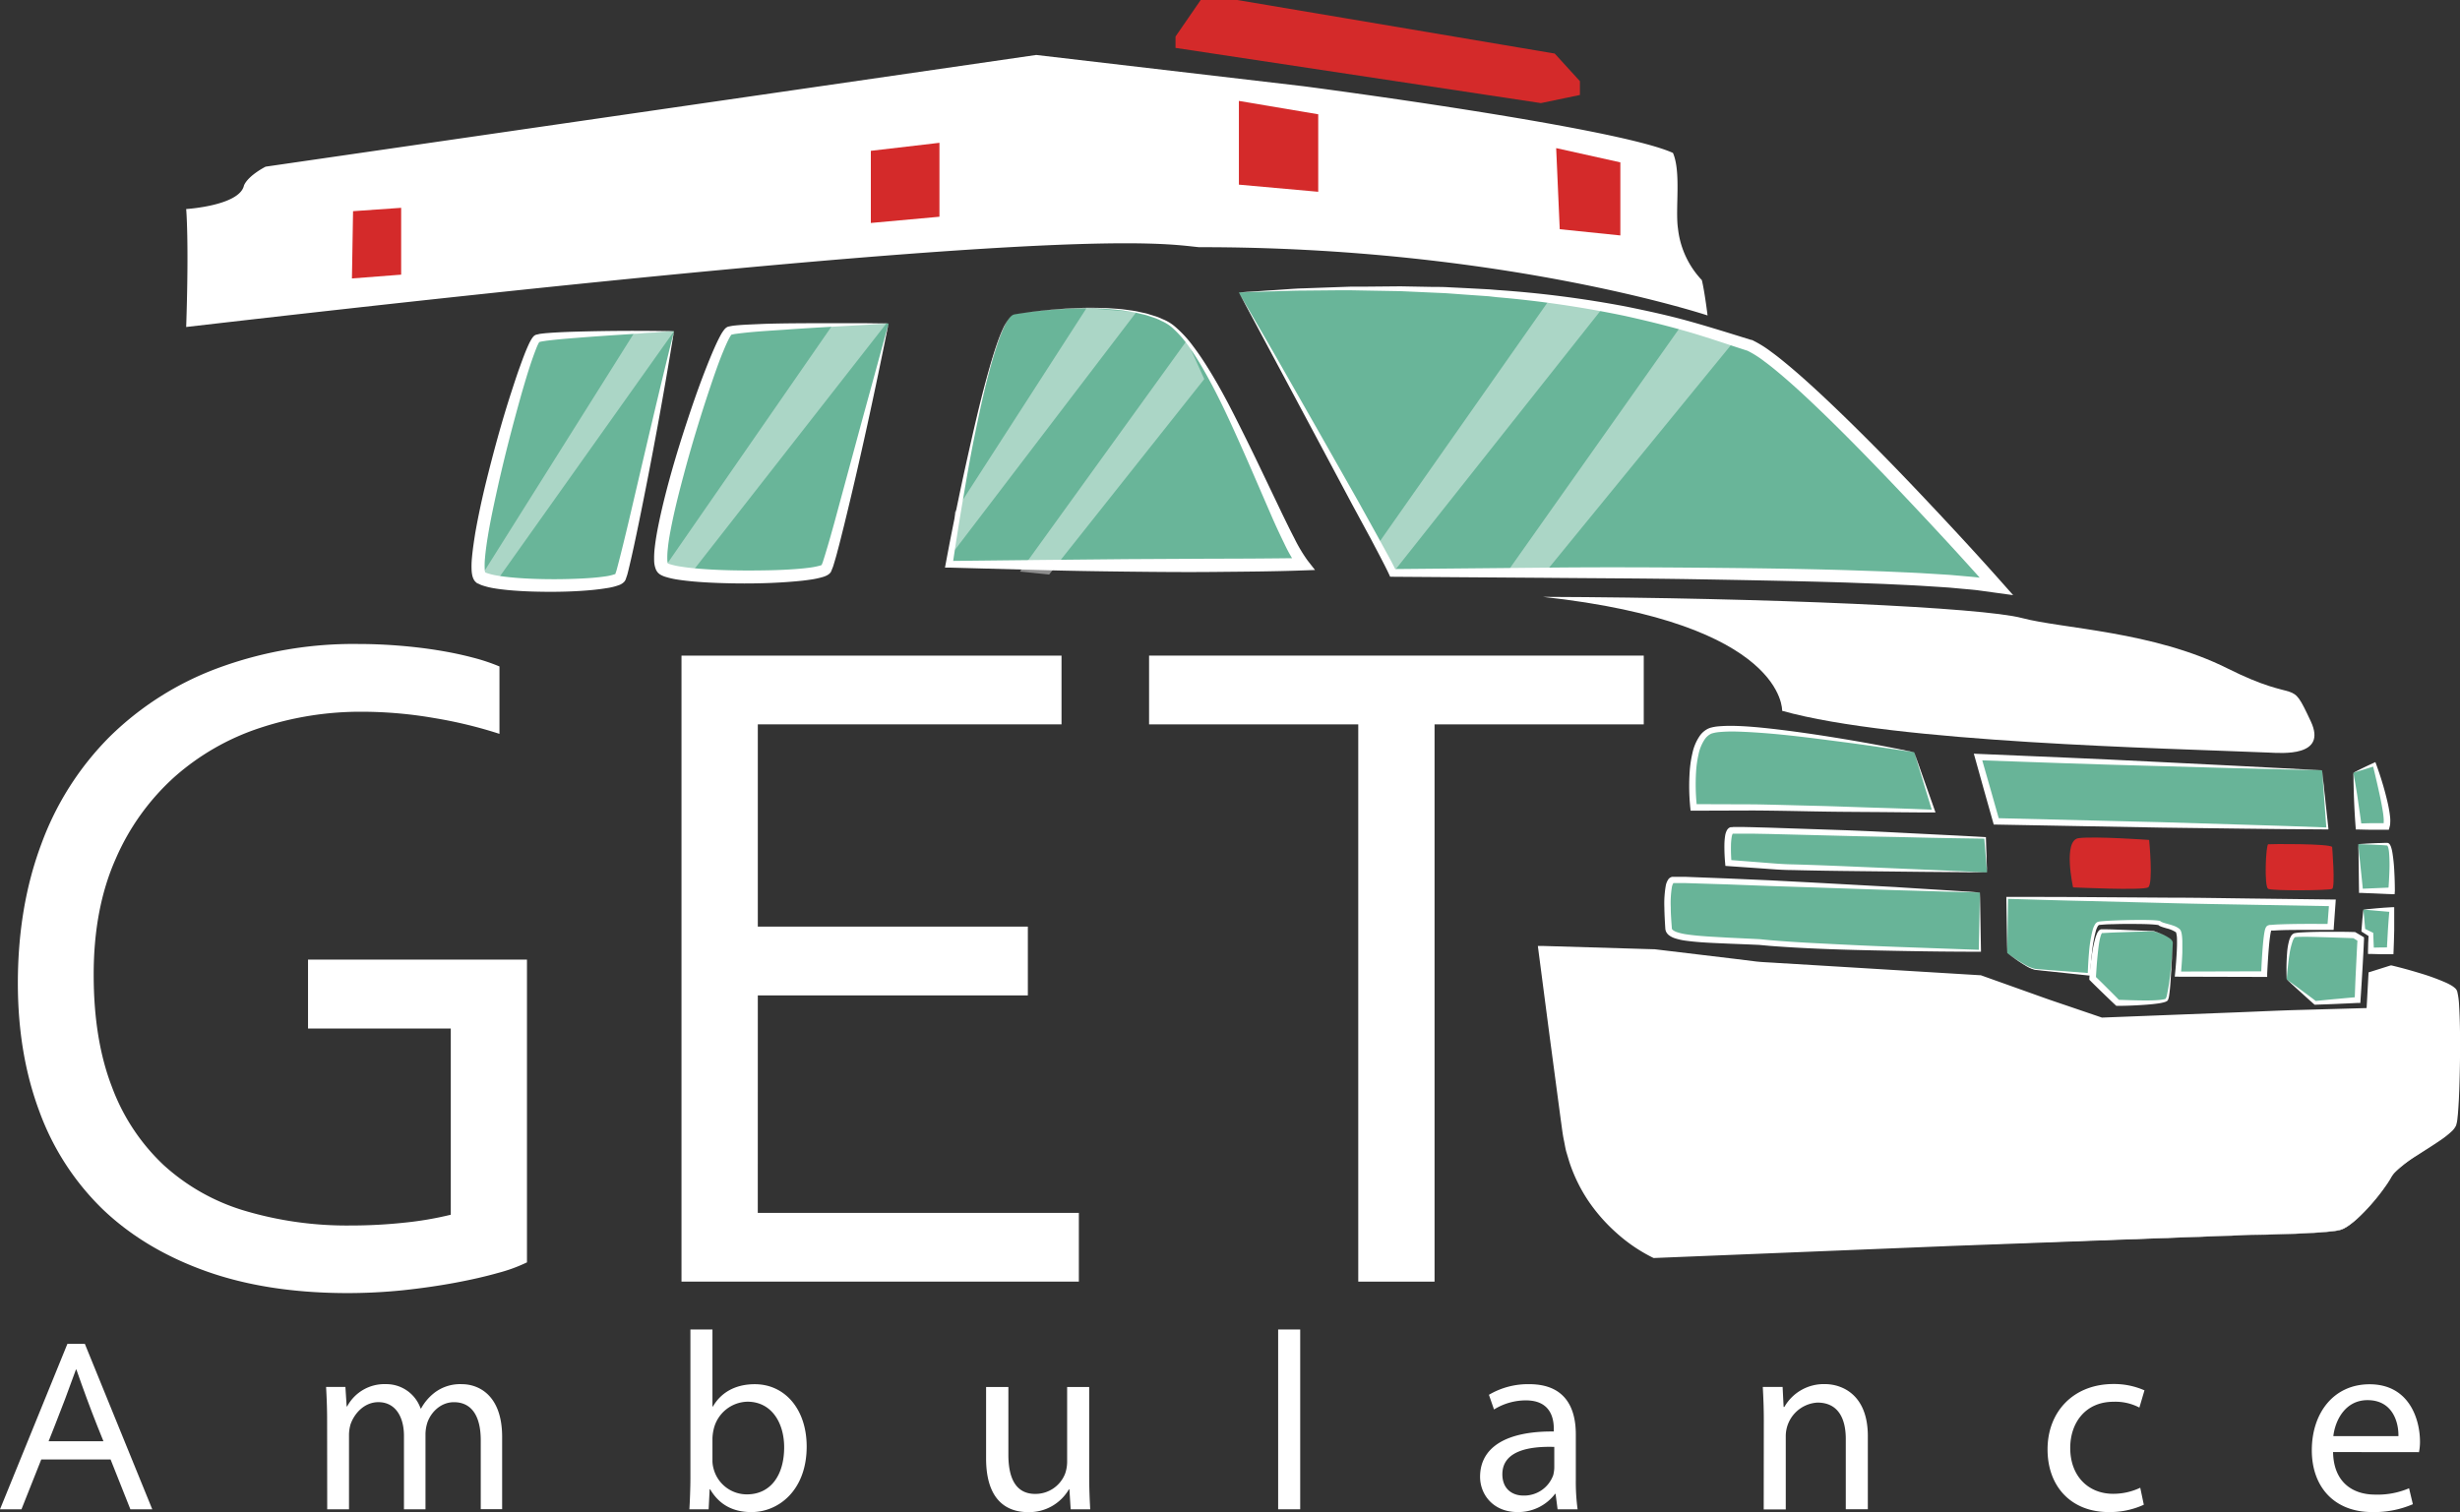 <svg id="Layer_1" data-name="Layer 1" xmlns="http://www.w3.org/2000/svg" viewBox="0 0 745.19 458.17"><rect x="0" y="0" width="745.19" height="458.17" fill="#333333" stroke="none"/><defs><style>.cls-1{fill:#d42a2a;}.cls-2,.cls-5{fill:#fff;}.cls-3{fill:#68b498;}.cls-4{fill:#69b599;}.cls-5{opacity:0.44;}</style></defs><title>LOGO-1.5-BG1</title><polygon class="cls-1" points="478.59 24.6 470.96 16.23 374.79 0 363.72 0 356.09 11.07 356.09 14.51 466.78 31.24 478.59 28.78 478.59 24.6"/><path class="cls-2" d="M157.92,313.87H114.68V293H181v91.73a47.71,47.71,0,0,1-8.72,3.19q-5.74,1.63-13.11,3t-15.81,2.27a165.92,165.92,0,0,1-16.66.85q-24.39,0-43-6.66T52.44,368.6A79,79,0,0,1,33.3,339q-6.52-17.44-6.52-38.85,0-23.25,7.14-42.25a89.5,89.5,0,0,1,20.7-32.47,92.36,92.36,0,0,1,32.77-20.77,118.23,118.23,0,0,1,42.32-7.3q6.24,0,12.48.5t11.91,1.42q5.67.92,10.49,2.2a57.84,57.84,0,0,1,8.08,2.69v20.42a135.1,135.1,0,0,0-19.56-4.75A129.42,129.42,0,0,0,131,217.89a96.87,96.87,0,0,0-30.84,4.89A73.71,73.71,0,0,0,74.27,237.6a71.64,71.64,0,0,0-17.86,24.88q-6.67,15-6.66,35.09,0,19.71,5.53,34a62.05,62.05,0,0,0,15.66,23.68A63.07,63.07,0,0,0,95.5,369.09a108.4,108.4,0,0,0,32.11,4.47,152.42,152.42,0,0,0,16.16-.85,102.7,102.7,0,0,0,14.15-2.41Z" transform="translate(-21.37 -2.23)"/><path class="cls-2" d="M250.92,369.73h97.26v20.84H227.81V200.88H342.93v20.84h-92V283h81.8v20.84h-81.8Z" transform="translate(-21.37 -2.23)"/><path class="cls-2" d="M455.93,390.57H432.82V221.72H369.45V200.88H519.3v20.84H455.93Z" transform="translate(-21.37 -2.23)"/><path class="cls-2" d="M21.37,459.56l20.42-50.14h5.28L67.5,459.56H60.87l-6-15.1h-21l-6,15.1Zm23-42.34q-3.36,9.36-6.41,17l-1.87,4.72H52.71l-1.9-4.72q-3.09-7.79-6.29-17Z" transform="translate(-21.37 -2.23)"/><path class="cls-2" d="M120.46,432.47c0-3.84-.15-7-.31-10H126l.38,5.91h.15a12.79,12.79,0,0,1,11.74-6.75A11,11,0,0,1,148.78,429h.15a15.31,15.31,0,0,1,4.14-4.83,12.79,12.79,0,0,1,8.21-2.53c4.91,0,12.2,3.15,12.2,16v21.87H167V438.61c0-7.21-2.69-11.51-8.13-11.51-3.84,0-6.83,2.84-8,6.06a12,12,0,0,0-.61,3.45v22.94h-6.52V437.3c0-5.91-2.69-10.21-7.75-10.21-4.22,0-7.29,3.38-8.44,6.75a11.82,11.82,0,0,0-.46,3.3v22.41h-6.6Z" transform="translate(-21.37 -2.23)"/><path class="cls-2" d="M230.51,405.07h6.68V428.4h.15c2.38-4.14,6.68-6.75,12.66-6.75,9.21,0,15.73,7.67,15.73,18.88,0,13.28-8.52,19.87-16.73,19.87-5.37,0-9.67-2.07-12.51-6.91h-.15l-.31,6.06H230.2c.15-2.53.31-6.29.31-9.52Zm6.68,39.6a8.61,8.61,0,0,0,.31,2.46,10.4,10.4,0,0,0,10.13,7.9c7.14,0,11.28-5.75,11.28-14.27,0-7.44-3.84-13.81-11.13-13.81a10.75,10.75,0,0,0-10.21,8.29,14,14,0,0,0-.38,2.76Z" transform="translate(-21.37 -2.23)"/><path class="cls-2" d="M345.7,459.56l-.38-6.06h-.15a13.91,13.91,0,0,1-12.35,6.91c-7.21,0-12.74-4.37-12.74-16.27V422.49h6.75V443c0,7.21,2.3,11.89,8.13,11.89a9.64,9.64,0,0,0,9.06-6.14,11,11,0,0,0,.61-3.53V422.49h6.68v26.93c0,3.91.15,7.14.31,10.13Z" transform="translate(-21.37 -2.23)"/><path class="cls-2" d="M408.55,405.07h6.68v54.48h-6.68Z" transform="translate(-21.37 -2.23)"/><path class="cls-2" d="M498.72,450.65a62.3,62.3,0,0,0,.54,8.9H493.2l-.61-4.68h-.15a14,14,0,0,1-11.36,5.52c-7.44,0-11.36-5.37-11.36-10.67,0-9,8-13.89,22.33-13.74v-.84c0-3.07-.92-8.59-8.44-8.59a18.3,18.3,0,0,0-9.67,2.76l-1.54-4.45a23.24,23.24,0,0,1,12.2-3.22c11.36,0,14.12,7.75,14.12,15.19Zm-6.52-10c-7.37-.23-15.73,1.07-15.73,8.29,0,4.45,3,6.45,6.37,6.45a9.34,9.34,0,0,0,9.05-6.22,11.16,11.16,0,0,0,.31-2.15Z" transform="translate(-21.37 -2.23)"/><path class="cls-2" d="M555.67,432.47c0-3.84-.15-7-.31-10h6l.31,6.06h.23a13.75,13.75,0,0,1,12.28-6.91c5.06,0,13,3.07,13,15.73v22.18h-6.68V438.22c0-6.06-2.23-11-8.59-11a10.19,10.19,0,0,0-9.59,10.05v22.33h-6.68Z" transform="translate(-21.37 -2.23)"/><path class="cls-2" d="M670.78,458.17a24.64,24.64,0,0,1-10.67,2.22c-11.2,0-18.49-7.6-18.49-19s7.83-19.8,20-19.8a22.87,22.87,0,0,1,9.36,1.92l-1.54,5.22a15.66,15.66,0,0,0-7.83-1.76c-8.52,0-13.12,6.37-13.12,14,0,8.59,5.53,13.89,13,13.89a19.07,19.07,0,0,0,8.21-1.84Z" transform="translate(-21.37 -2.23)"/><path class="cls-2" d="M728.11,442.21c.15,9.13,5.91,12.89,12.74,12.89a24.16,24.16,0,0,0,10.28-1.92l1.15,4.83a29.52,29.52,0,0,1-12.35,2.38c-11.43,0-18.26-7.6-18.26-18.72,0-11.28,6.6-20,17.5-20,12,0,15.27,10.59,15.27,17.42a14.82,14.82,0,0,1-.31,3.15Zm19.8-4.83c.08-4.22-1.77-10.9-9.36-10.9-6.83,0-9.82,6.22-10.36,10.9Z" transform="translate(-21.37 -2.23)"/><path class="cls-2" d="M538.63,97.81S476,77,384.57,77.13c-12.25-1.2-38.08-6.89-306.8,24.18.88-26.26,0-35.74,0-35.74s16.19-1,17.51-7.15c1.31-3.06,6.56-5.69,6.56-5.69L335.26,18.88l81,9.48s94.61,12.33,111.89,20.21c2.53,5.88.63,17,1.53,23a27,27,0,0,0,7.22,15.54C537.75,90.59,538.63,97.81,538.63,97.81Z" transform="translate(-21.37 -2.23)"/><polygon class="cls-3" points="703.4 233.41 705.02 251.02 604.7 248.87 599.19 229.37 703.4 233.41"/><path class="cls-2" d="M724.78,235.63l1.91,17.59,0,.33h-.34q-12.54-.07-25.09-.23L676.21,253l-50.16-.92h-.73l-.2-.71c-1.86-6.49-3.65-13-5.48-19.51l-.36-1.26,1.31.06,26.2,1.11c8.74.35,17.45.8,26.14,1.22l26,1.29Zm0,0L698.48,235l-26.09-.73c-8.68-.25-17.34-.47-26-.79l-25.91-.91,1-1.21c1.85,6.5,3.74,13,5.55,19.49l-.93-.72,50.16,1.23,25.07.76q12.54.36,25.07.84l-.31.33Z" transform="translate(-21.37 -2.23)"/><path class="cls-3" d="M601.23,230.17,607.09,248,554,246.88H534.4s-2.24-19,4.49-22.94S601.23,230.17,601.23,230.17Z" transform="translate(-21.37 -2.23)"/><path class="cls-2" d="M601.23,230.17l6.26,17.7.19.54h-.6c-6.06,0-12.12-.09-18.18-.13s-12.12-.07-18.17-.19-12.11-.24-18.17-.28l-18.17.06h-.9l-.09-.88a65,65,0,0,1-.18-11.08,34.67,34.67,0,0,1,.84-5.54,14.58,14.58,0,0,1,2.3-5.31,6.75,6.75,0,0,1,2.35-2,7.19,7.19,0,0,1,.77-.31l.73-.18a14.15,14.15,0,0,1,1.43-.23,45,45,0,0,1,5.57-.15c3.67.1,7.31.46,10.93.86,7.25.83,14.45,1.9,21.63,3.09S594.12,228.66,601.23,230.17Zm0,0c-7.19-1.08-14.38-2.17-21.59-3.1s-14.41-1.9-21.63-2.53c-3.61-.31-7.23-.55-10.82-.65a43.42,43.42,0,0,0-5.32.19,12.49,12.49,0,0,0-1.25.21l-.59.15c-.19.05-.32.14-.49.2a5,5,0,0,0-1.71,1.52,12.85,12.85,0,0,0-1.94,4.66,32.84,32.84,0,0,0-.74,5.24,63.16,63.16,0,0,0,.26,10.71l-1-.88,18.19.06c6.06.09,12.12.29,18.18.43s12.11.39,18.17.57,12.11.37,18.17.64l-.4.55Z" transform="translate(-21.37 -2.23)"/><path class="cls-3" d="M623.29,266.56l-62.38-1.68-16-1.18s-.89-9.48,1-9.87,76.79,2.27,76.79,2.27Z" transform="translate(-21.37 -2.23)"/><path class="cls-2" d="M623.29,266.56l-19.38-.15-19.65-.22c-6.57-.07-13.18-.16-19.79-.33-3.32,0-6.57-.29-9.84-.52l-9.79-.68-.81-.06-.07-.81a52.69,52.69,0,0,1-.23-5.55,18.59,18.59,0,0,1,.24-2.87,4.89,4.89,0,0,1,.55-1.62,2.37,2.37,0,0,1,.38-.48,1.76,1.76,0,0,1,.73-.4c.34,0,.55,0,.83-.06.56,0,1,0,1.46,0l1.37,0,2.73.06,5.44.15,21.76.73c7.25.25,14.5.63,21.75,1s14.49.7,21.74,1.12h.24v.23Zm0,0-.85-10.45.24.24c-7.26-.1-14.51-.21-21.76-.39s-14.51-.27-21.76-.48l-21.75-.55-5.43-.1-2.71,0h-1.35c-.45,0-.92,0-1.26,0h-.52c.18-.06.16-.11.11,0a3.16,3.16,0,0,0-.3.95,16.79,16.79,0,0,0-.23,2.55,50.88,50.88,0,0,0,.17,5.32l-.88-.87,9.76.76c3.25.25,6.52.56,9.74.6,6.46.18,12.92.44,19.42.72l19.56.83Z" transform="translate(-21.37 -2.23)"/><path class="cls-1" d="M672.39,256.73s1.31,13.38-.31,14.38-22.73,0-22.73,0-3.17-14.3,1.7-14.92S672.39,256.73,672.39,256.73Z" transform="translate(-21.37 -2.23)"/><path class="cls-1" d="M727.83,258.86s1,12.18,0,12.7-18.09.64-19.37,0-.7-13.4,0-13.51S726.9,257.81,727.83,258.86Z" transform="translate(-21.37 -2.23)"/><path class="cls-3" d="M734.27,236.37l6.37-2.53s4.87,15.76,3.65,18.79h-8.43Z" transform="translate(-21.37 -2.23)"/><path class="cls-2" d="M734.27,236.37c1.92-1,4-2,6.18-3l.48-.22.2.55c1.1,3,2.09,6.11,2.9,9.24.4,1.57.8,3.14,1.06,4.77a24.88,24.88,0,0,1,.33,2.48,9,9,0,0,1,0,1.32,4,4,0,0,1-.05.71c-.06.27-.12.54-.2.8l-.17.63h-.75l-4.21,0c-1.4,0-2.81-.05-4.21-.08H735l-.06-.79c-.22-2.8-.37-5.61-.48-8.35S734.3,238.94,734.27,236.37Zm0,0c.5,2.85,1,5.58,1.37,8.26s.79,5.3,1.11,7.91l-.88-.8c1.4,0,2.81-.08,4.21-.08l4.21,0-.92.62a2.83,2.83,0,0,1,.07-.37,2.57,2.57,0,0,0,0-.49,7.21,7.21,0,0,0,0-1.09,23,23,0,0,0-.27-2.3c-.25-1.55-.54-3.11-.88-4.67-.67-3.11-1.4-6.24-2.16-9.35l.68.33C738.75,235,736.6,235.65,734.27,236.37Z" transform="translate(-21.37 -2.23)"/><path class="cls-3" d="M621.13,272.66v17.63s-50.22-.81-66.92-2.67c-16.93-.81-27.14-.7-27.37-4.06s-1-14.38,1.28-14.73S621.13,272.66,621.13,272.66Z" transform="translate(-21.37 -2.23)"/><path class="cls-2" d="M621.13,272.66l.32,17.63v.32h-.34c-8.49,0-17-.1-25.48-.27s-17-.33-25.48-.74c-4.25-.19-8.49-.44-12.74-.77l-3.17-.29-3.15-.14-6.36-.25c-4.25-.2-8.49-.3-12.81-.9a18.28,18.28,0,0,1-3.28-.75,5.89,5.89,0,0,1-1.69-.88,3,3,0,0,1-.77-.87,2.66,2.66,0,0,1-.35-1.19c-.14-2.12-.26-4.26-.29-6.41a31.81,31.81,0,0,1,.43-6.56,5.2,5.2,0,0,1,.71-1.82,1.92,1.92,0,0,1,1.21-.85c.37,0,.61,0,.92,0,.61,0,1.14,0,1.67,0l1.6,0,12.74.49,12.73.56,12.72.66,25.44,1.39C604.18,271.58,612.65,272.06,621.13,272.66Zm0,0c-8.49-.18-17-.47-25.47-.7l-25.46-.85-12.73-.42-12.73-.48L532,269.81l-1.58,0c-.53,0-1.06,0-1.52,0h-.67c.09,0,.06,0,0,.08a3.56,3.56,0,0,0-.41,1.15,30.37,30.37,0,0,0-.34,6.12c0,2.1.18,4.19.33,6.31a.61.61,0,0,0,.09.32,1,1,0,0,0,.29.3,4.3,4.3,0,0,0,1.13.57,16.46,16.46,0,0,0,2.91.68c4.1.6,8.36.74,12.59,1l6.36.3,3.21.16,3.17.31c4.22.35,8.44.63,12.68.85,8.47.44,16.95.86,25.43,1.17l25.45.91-.33.32Z" transform="translate(-21.37 -2.23)"/><path class="cls-3" d="M629.41,291s6.09,4.74,8.52,5,16.24,1.49,16.24,1.49.54-15,3-15.42,17.86-.68,18.4,0,4.33,1.08,5.55,2.3,0,13.12,0,13.12H707.2s.54-13.39,1.49-13.94,18.67-.41,18.67-.41l.54-7.31-98.5-1.49Z" transform="translate(-21.37 -2.23)"/><path class="cls-2" d="M629.41,291a53.67,53.67,0,0,0,5.48,3.59,10.41,10.41,0,0,0,3,1.22c1.08.11,2.18.18,3.26.27l13.08,1-.43.38c.06-2.25.19-4.49.39-6.74a39,39,0,0,1,1.1-6.73,6.81,6.81,0,0,1,.72-1.69,1.71,1.71,0,0,1,.93-.77,5.87,5.87,0,0,1,.93-.14c1.14-.11,2.26-.17,3.39-.22q3.37-.15,6.74-.19c2.26,0,4.48-.05,6.8.15l.47.07a2.56,2.56,0,0,1,.27.06,1.13,1.13,0,0,1,.47.23l.13.12h0l.09,0,.3.13c.47.17,1,.31,1.55.46s1.1.31,1.66.51a5.92,5.92,0,0,1,1.71.89l.21.18a2.05,2.05,0,0,1,.26.35,2.78,2.78,0,0,1,.22.56,6.63,6.63,0,0,1,.18.94c.08.6.11,1.18.13,1.75,0,1.15,0,2.28,0,3.42-.08,2.26-.25,4.5-.46,6.76l-.85-.95,26.11-.07-.93.89c.11-2.75.26-5.48.48-8.22.12-1.37.24-2.74.46-4.15.06-.35.12-.71.22-1.09a3.6,3.6,0,0,1,.24-.67l.13-.23a1.59,1.59,0,0,1,.41-.38,4.19,4.19,0,0,1,.47-.16l.23-.05.14,0,.28,0,.55-.05,1-.07c5.52-.24,11-.2,16.44-.16l-1,.91.56-7.3.94,1-24.62-.44c-8.21-.15-16.42-.27-24.62-.49L654,275.25c-8.21-.17-16.41-.44-24.62-.67l.27-.27Zm0,0-.27-16.64V274h.28c8.21,0,16.42,0,24.63.07l24.63.16c8.21,0,16.42.16,24.63.26l24.62.3h1l-.07,1-.52,7.31-.06.9h-.92l-8.18,0c-2.72,0-5.46,0-8.15.14l-1,.06-.47,0-.23,0h-.13l0,0a.51.51,0,0,0,.23-.2h0a2.13,2.13,0,0,0-.1.3c-.07.28-.14.59-.19.91-.21,1.29-.35,2.64-.47,4-.23,2.7-.39,5.42-.52,8.13l0,.9h-.89l-26.11-.07h-1l.1-.94c.22-2.21.39-4.44.51-6.65.05-1.11.09-2.21.07-3.31,0-.54,0-1.09-.09-1.6s-.17-1-.29-1a9.09,9.09,0,0,0-2.8-1.16c-.54-.16-1.08-.31-1.66-.53a4.27,4.27,0,0,1-.47-.21,3,3,0,0,1-.27-.17l-.17-.15-.08-.08s0,0,0,.06c.2.13.09.06.08.07l-.14,0-.36-.06c-2.14-.22-4.41-.23-6.63-.25s-4.47,0-6.7.08c-1.11,0-2.23.07-3.33.16a5.59,5.59,0,0,0-.73.09s-.19.12-.31.3a5.84,5.84,0,0,0-.6,1.39,39.24,39.24,0,0,0-1.18,6.51c-.26,2.21-.45,4.44-.57,6.67l0,.43-.41,0-13.06-1.38c-1.09-.12-2.17-.22-3.27-.36a10.15,10.15,0,0,1-3-1.36A53.76,53.76,0,0,1,629.41,291Z" transform="translate(-21.37 -2.23)"/><polygon class="cls-3" points="715.92 275.6 724.55 275.6 724.06 288.06 718.22 288.06 718.22 283.13 715.92 281.83 715.92 275.6"/><path class="cls-2" d="M737.29,277.83c2.62-.26,5.59-.56,8.64-.71l.7,0v.77c0,2.08,0,4.16,0,6.24,0,1-.05,2.08-.08,3.12s-.05,2.08-.11,3.12l-.05,1h-.94c-1.95,0-3.89,0-5.84-.09l-.92,0,0-.87c0-1.64.1-3.29.19-4.93l.37.63c-.75-.46-1.48-1-2.23-1.43l-.31-.2,0-.3C736.85,281.84,737.1,279.71,737.29,277.83Zm0,0c.19,2.27.44,4.29.57,6.23l-.29-.49c.79.39,1.59.76,2.38,1.16l.34.18,0,.45c.08,1.65.15,3.29.19,4.93l-.91-.91c1.95-.07,3.89-.06,5.84-.09l-1,1c0-1,.09-2.08.14-3.11s.09-2.08.17-3.11q.19-3.11.47-6.22l.71.73C743.22,278.38,740.43,278.08,737.29,277.83Z" transform="translate(-21.37 -2.23)"/><path class="cls-3" d="M735.75,258l.82,14.14h9.27s.58-14-1.32-14.14S735.75,258,735.75,258Z" transform="translate(-21.37 -2.23)"/><path class="cls-2" d="M735.75,258c.42,4.86,1,9.56,1.42,14.11l-.6-.57,9.27-.4-1,1h0c.15-1.91.26-3.84.33-5.76a48.22,48.22,0,0,0-.09-5.74,10,10,0,0,0-.21-1.37c-.08-.43-.31-.89-.41-.85-.94-.09-1.92-.14-2.88-.18C739.63,258.14,737.69,258.08,735.75,258Zm0,0c1.94-.12,3.87-.23,5.82-.31,1,0,1.94-.08,2.93-.07a1,1,0,0,1,.3.06.76.76,0,0,1,.26.16,1.51,1.51,0,0,1,.31.38,3.9,3.9,0,0,1,.33.75,10.86,10.86,0,0,1,.36,1.48,49.3,49.3,0,0,1,.6,5.86c.11,2,.16,3.9.17,5.87h0l-.08,1-.92,0-9.27-.4-.59,0v-.54C735.89,267.33,735.88,262.6,735.75,258Z" transform="translate(-21.37 -2.23)"/><path class="cls-3" d="M679.56,287.88s-.85,16-1.85,17.23-14.91,1-14.91,1l-7.52-7.38s.84-14.17,2.74-14.33,15.77,0,15.77,0S679.5,286.06,679.56,287.88Z" transform="translate(-21.37 -2.23)"/><path class="cls-2" d="M679.56,287.88l-.45,8.09c-.2,2.7-.27,5.39-.69,8.11a4.44,4.44,0,0,1-.31,1.09c0,.2-.35.43-.51.5a3.4,3.4,0,0,1-.54.21,14,14,0,0,1-2.06.42c-1.36.19-2.72.31-4.07.4-2.71.19-5.42.31-8.14.31h-.34l-.28-.26c-1.29-1.2-2.55-2.42-3.81-3.64s-2.52-2.44-3.76-3.69l-.32-.32,0-.43c.17-2.58.46-5.12.85-7.67.2-1.28.45-2.54.78-3.82a14.42,14.42,0,0,1,.62-1.92,3.63,3.63,0,0,1,.59-1,1.27,1.27,0,0,1,.78-.45c.21,0,.35,0,.53,0,2.59,0,5.12.14,7.68.24s5.1.22,7.65.29h0a27.63,27.63,0,0,1,3.25,1.29,9.7,9.7,0,0,1,1.51.89A2.17,2.17,0,0,1,679.56,287.88Zm0,0a2.16,2.16,0,0,0-1-1.35,9.66,9.66,0,0,0-1.51-.86,20.76,20.76,0,0,0-3.27-1.2h0q-3.83,0-7.65.16c-2.55.09-5.11.16-7.63.32l-.43,0c.09,0,.06,0,0,.06a2.63,2.63,0,0,0-.31.68,13.22,13.22,0,0,0-.43,1.76c-.22,1.22-.36,2.47-.49,3.73-.27,2.51-.43,5-.59,7.56L656,298q1.9,1.82,3.76,3.69c1.25,1.24,2.49,2.48,3.71,3.74l-.62-.26c2.68.08,5.38.19,8.06.2,1.34,0,2.68,0,4-.1a13.29,13.29,0,0,0,1.94-.24,2.68,2.68,0,0,0,.41-.12c.13-.08.14,0,.2-.17a4.38,4.38,0,0,0,.29-.83,68.3,68.3,0,0,0,1.19-8C679.21,293.27,679.38,290.58,679.56,287.88Z" transform="translate(-21.37 -2.23)"/><path class="cls-3" d="M714.07,299s.12-13,2.5-13.46,18,0,18,0l1.95,1.19-1,18.49-12.84.86Z" transform="translate(-21.37 -2.23)"/><path class="cls-2" d="M714.07,299a63.09,63.09,0,0,1,.11-8,18.75,18.75,0,0,1,.69-4,5.35,5.35,0,0,1,.44-1,1.86,1.86,0,0,1,1.1-1,14.5,14.5,0,0,1,2.11-.24c2.7-.15,5.37-.2,8-.2s5.34,0,8,.08h.25l.22.13,2,1.18.49.3,0,.59c-.13,3.08-.3,6.17-.48,9.25s-.37,6.16-.58,9.24l-.05.79-.76,0c-2.14.12-4.29.2-6.43.3s-4.29.16-6.43.24h-.23l-.15-.13c-1.44-1.25-2.82-2.54-4.2-3.78S715.39,300.23,714.07,299Zm0,0c1.55,1.13,3.06,2.25,4.55,3.36s3,2.19,4.42,3.31l-.38-.12c2.14-.22,4.27-.44,6.41-.63s4.27-.4,6.41-.57l-.82.83c.11-3.08.22-6.17.38-9.25s.29-6.17.48-9.25l.47.89-1.94-1.2.47.14-8-.27c-2.66-.06-5.33-.19-8-.15a18.2,18.2,0,0,0-1.87.09.69.69,0,0,0-.36.34,4.2,4.2,0,0,0-.39.78,22.21,22.21,0,0,0-.95,3.77C714.54,293.67,714.3,296.33,714.07,299Z" transform="translate(-21.37 -2.23)"/><path class="cls-2" d="M703.4,376.42s22.58-.31,26.91-1.55,12.68-11.13,15.4-16.08S764,347,765.26,343s1.55-37.42,0-40.52-19.55-7.27-19.55-7.27l-6.33,2-.53,11-24.32.84-56.6,2.67-16.7-5.57-20.1-7.11L554,295.23l-31.57-3.86-33.69-1.08s3.4,28.92,7.11,55.52,26.58,36.81,26.58,36.81Z" transform="translate(-21.37 -2.23)"/><path class="cls-2" d="M703.4,376.42c5.69-.11,11.38-.28,17.07-.59,2.84-.17,5.69-.34,8.5-.75a8,8,0,0,0,2-.55,11.53,11.53,0,0,0,1.82-1.08,29.3,29.3,0,0,0,3.25-2.75,63.62,63.62,0,0,0,5.68-6.35c.87-1.12,1.72-2.26,2.51-3.44.39-.59.78-1.19,1.12-1.81a8.45,8.45,0,0,1,1.24-1.76,38.92,38.92,0,0,1,6.75-5.25c2.38-1.57,4.8-3.07,7.13-4.69a26.36,26.36,0,0,0,3.3-2.65,5.28,5.28,0,0,0,1.21-1.64,10.08,10.08,0,0,0,.38-2c.3-2.82.4-5.67.5-8.51q.27-8.53.07-17.06c-.07-2.84-.17-5.68-.38-8.51a22.65,22.65,0,0,0-.59-4.12c-.16-.53-.74-.93-1.31-1.29a15.86,15.86,0,0,0-1.85-1,66.07,66.07,0,0,0-8-2.77c-2.72-.78-5.48-1.5-8.24-2.13h.27l-6.31,2.06.39-.5-.46,11,0,.57-.58,0-20.23.83c-6.74.26-13.48.7-20.22,1L658,312.93h-.21l-.21-.07-9.26-3c-3.08-1-6.19-2-9.25-3.06l-18.38-6.45.36.07-49.47-2.73L559.21,297c-2.06-.14-4.13-.17-6.18-.4l-6.15-.75-24.6-3.07h.13l-33.69-1.17,1.38-1.5,3.21,25.58,3.14,25.59c.28,2.12.46,4.3.89,6.34.21,1,.34,2.08.6,3.09l.87,3a46.27,46.27,0,0,0,5.39,11.36,50.57,50.57,0,0,0,8.24,9.56,47,47,0,0,0,10.34,7.2l-.36-.07,90.5-2.52Zm0,0-90.47,3.32-90.46,3.67h-.2l-.16-.08A48.48,48.48,0,0,1,511.25,376a52.43,52.43,0,0,1-8.68-9.81,48.31,48.31,0,0,1-5.78-11.79l-.95-3.16c-.29-1.06-.45-2.15-.67-3.22-.48-2.17-.68-4.28-1-6.42L490.76,316l-3.34-25.59-.2-1.55,1.58,0,33.7,1h.13l24.54,2.94,6.13.76c2,.23,4.11.28,6.17.43l12.35.74,49.39,3h.19l.17.06,18.32,6.54c3.05,1.1,6.13,2.11,9.2,3.16l9.21,3.14-.42-.06L698.35,309c6.75-.25,13.49-.6,20.24-.77l20.25-.57-.6.6.6-11,0-.39.37-.11,6.34-2,.14,0,.13,0q4.17,1,8.27,2.25a66.82,66.82,0,0,1,8.08,2.91,16.59,16.59,0,0,1,1.93,1,7.24,7.24,0,0,1,.91.68,2.33,2.33,0,0,1,.7,1,22.57,22.57,0,0,1,.58,4.32c.18,2.85.24,5.7.28,8.55q.07,8.55-.23,17.09c-.12,2.85-.24,5.69-.55,8.54a10.28,10.28,0,0,1-.42,2.14,5.61,5.61,0,0,1-1.31,1.77,26.68,26.68,0,0,1-3.36,2.67c-2.35,1.62-4.78,3.11-7.16,4.66a38.72,38.72,0,0,0-6.73,5.17,8.16,8.16,0,0,0-1.22,1.71c-.35.62-.75,1.22-1.14,1.81-.8,1.18-1.66,2.32-2.53,3.45a63.82,63.82,0,0,1-5.73,6.34,29.46,29.46,0,0,1-3.28,2.75,11.66,11.66,0,0,1-1.85,1.08,8.17,8.17,0,0,1-2.07.54c-2.82.41-5.67.56-8.51.71C714.78,376.2,709.09,376.34,703.4,376.42Z" transform="translate(-21.37 -2.23)"/><path class="cls-4" d="M396.66,90.84s44.44,79.91,46.58,85H473.8S599,175,626.15,179.94c-10.68-12.18-60.68-66.88-74.78-73.08C535.12,102,494.1,84.86,396.66,90.84Z" transform="translate(-21.37 -2.23)"/><path class="cls-2" d="M396.66,90.84c4,7,8.12,14,12.11,21l12,21.06L432.73,154l5.88,10.61,2.91,5.32c1,1.8,1.92,3.53,2.85,5.48l-1.13-.75,45.76-.42c15.26-.17,30.52-.12,45.78,0s30.52.29,45.79.74l11.45.39c3.82.18,7.64.32,11.46.53l5.73.35,2.87.18,2.87.25c1.92.18,3.83.31,5.75.54l5.79.81-1.85,3.27c-5.74-6.53-11.65-13-17.57-19.36s-11.93-12.73-18-19-12.2-12.45-18.51-18.43c-3.16-3-6.36-5.93-9.65-8.72-1.65-1.39-3.31-2.77-5-4a31.21,31.21,0,0,0-5.21-3.3l.19.07c-6.28-2-12.37-4.14-18.62-5.93s-12.54-3.32-18.88-4.72a326,326,0,0,0-38.57-5.63L472.37,92l-2.43-.17-4.87-.34-4.87-.36c-1.62-.11-3.25-.16-4.88-.24l-9.76-.44-9.77-.17-4.89-.09-4.89,0-9.78.09c-3.27,0-6.44.17-9.71.24Zm0,0,9.69-.63,4.92-.34c1.65-.12,3.31-.23,4.93-.27l9.79-.35,4.9-.17,4.9,0,9.8-.09,9.8.18c1.63,0,3.27,0,4.9.11l4.9.24,4.9.26,2.45.13,2.44.2a328.47,328.47,0,0,1,38.94,5c6.42,1.31,12.84,2.69,19.17,4.46s12.61,3.75,18.77,5.66l.11,0,.08,0a34,34,0,0,1,5.89,3.63c1.82,1.31,3.53,2.72,5.23,4.13,3.39,2.83,6.65,5.78,9.86,8.77,6.42,6,12.64,12.15,18.78,18.4s12.15,12.6,18.13,19,11.89,12.83,17.71,19.4l3.55,4-5.4-.74-5.54-.76c-1.86-.21-3.76-.35-5.64-.53l-2.82-.26-2.84-.19-5.68-.36c-3.79-.22-7.6-.37-11.4-.56l-11.41-.42c-15.23-.47-30.47-.74-45.71-1s-30.49-.29-45.74-.43l-45.76-.32h-.78l-.34-.75c-.79-1.71-1.75-3.53-2.67-5.32l-2.82-5.36L430.93,155l-11.41-21.39Z" transform="translate(-21.37 -2.23)"/><polygon class="cls-1" points="490.84 49.2 490.84 71.34 472.48 69.45 471.4 44.88 490.84 49.2"/><polygon class="cls-2" points="450.34 40.57 450.34 62.97 429.83 61.35 427.67 37.06 450.34 40.57"/><polygon class="cls-1" points="399.32 34.63 399.32 58.11 375.29 55.95 375.29 30.58 399.32 34.63"/><polygon class="cls-1" points="284.58 43.27 284.58 65.67 263.8 67.56 263.8 45.7 284.58 43.27"/><polygon class="cls-2" points="262.54 45.42 261.37 67.56 242.47 69.45 242.47 46.77 262.54 45.42"/><polygon class="cls-1" points="121.52 62.97 121.52 83.22 106.61 84.37 106.95 63.99 121.52 62.97"/><polygon class="cls-2" points="106.07 65.47 106.07 85.04 91.02 85.78 91.02 66.01 106.07 65.47"/><path class="cls-4" d="M328.69,97.49s31.74-5.6,46.14,2.4,33.6,63.74,41.34,73.34c-31.2.8-107.21,0-107.21,0S321.19,98.52,328.69,97.49Z" transform="translate(-21.37 -2.23)"/><path class="cls-2" d="M328.69,97.49A149.85,149.85,0,0,1,345,95.7a107.11,107.11,0,0,1,16.46.24c1.36.2,2.73.36,4.09.59l2,.44a14.79,14.79,0,0,1,2,.52l2,.62a16.69,16.69,0,0,1,1.93.79,13.24,13.24,0,0,1,3.62,2.12,34.94,34.94,0,0,1,5.68,6.1c1.68,2.2,3.2,4.51,4.66,6.86,2.91,4.69,5.53,9.54,8,14.43s4.92,9.84,7.29,14.79l7.1,14.84c1.2,2.45,2.38,4.91,3.64,7.31a46.4,46.4,0,0,0,4,6.71l2.25,2.88-3.64.13c-9,.33-17.9.37-26.84.46s-17.88,0-26.82-.1-17.87-.24-26.81-.5l-26.8-.72-1.18,0,.21-1.13q1.81-9.73,3.83-19.4c1.33-6.45,2.77-12.89,4.23-19.31s3-12.83,4.78-19.18c.88-3.17,1.82-6.33,2.92-9.44a47.29,47.29,0,0,1,1.88-4.57A17,17,0,0,1,326.83,99,3.38,3.38,0,0,1,328.69,97.49Zm0,0A3.37,3.37,0,0,0,326.85,99a17,17,0,0,0-1.21,2.15,47.22,47.22,0,0,0-1.84,4.58c-1.08,3.11-2,6.27-2.85,9.45-1.69,6.36-3.06,12.81-4.38,19.25s-2.43,12.94-3.54,19.43-2.13,13-3.09,19.5l-1-1.16,26.8-.29,26.8-.26,26.79-.14c8.93,0,17.86-.07,26.76-.18l-1.4,3a48.66,48.66,0,0,1-4.3-7.44q-1.83-3.74-3.5-7.51l-6.55-15.12c-2.18-5-4.39-10-6.71-15s-4.74-9.86-7.44-14.6c-1.35-2.37-2.76-4.71-4.33-6.92a34,34,0,0,0-5.28-6.12,12.47,12.47,0,0,0-3.37-2.14,16.1,16.1,0,0,0-1.85-.84L369.45,98a14.44,14.44,0,0,0-2-.55l-2-.48c-1.34-.27-2.69-.46-4-.68a94.21,94.21,0,0,0-16.41-.51A149.79,149.79,0,0,0,328.69,97.49Z" transform="translate(-21.37 -2.23)"/><path class="cls-4" d="M290.54,100.25s-17,71.19-18.93,74.35-43.55,3.49-49.22,0c-5.44-3.35,16.2-70.83,20-72.18S290.54,100.25,290.54,100.25Z" transform="translate(-21.37 -2.23)"/><path class="cls-2" d="M290.54,100.25c-4.12,20.5-8.51,40.93-13.5,61.25-.64,2.54-1.25,5.08-1.94,7.62-.32,1.27-.69,2.54-1.08,3.83-.1.33-.17.61-.31,1l-.46,1.16-.12.29a.72.72,0,0,1-.09.18,3.6,3.6,0,0,1-.25.31,3.29,3.29,0,0,1-.83.63,6.93,6.93,0,0,1-1.22.51,26.62,26.62,0,0,1-4.13.87c-1.34.2-2.66.34-4,.46-2.64.24-5.28.4-7.91.51-5.27.21-10.53.19-15.8,0-2.64-.1-5.28-.24-7.93-.49-1.33-.13-2.66-.28-4-.48a25.43,25.43,0,0,1-4.17-.93,7.75,7.75,0,0,1-1.19-.51,3.42,3.42,0,0,1-.37-.22,4.54,4.54,0,0,1-.55-.47,3.51,3.51,0,0,1-.35-.47,2.38,2.38,0,0,1-.25-.44,7.44,7.44,0,0,1-.56-2.65,27.49,27.49,0,0,1,.2-4.24c.31-2.7.81-5.31,1.35-7.9,1.1-5.18,2.41-10.27,3.84-15.32s3-10.06,4.63-15,3.36-9.94,5.26-14.84c.95-2.45,1.93-4.9,3-7.32.54-1.21,1.1-2.42,1.76-3.63a12.26,12.26,0,0,1,1.2-1.87,3.85,3.85,0,0,1,.55-.55,2.74,2.74,0,0,1,.6-.33l.29-.06c.39-.08.79-.16,1.16-.22,2.72-.32,5.3-.37,7.93-.5s5.24-.16,7.85-.21c5.23-.06,10.46-.07,15.69-.07l7.84,0Zm0,0c-10.43.66-20.87,1.12-31.29,1.87-5.18.35-10.47.63-15.48,1.34l-.76.17-.19,0a.36.36,0,0,0,.18-.09s0,0-.12.16a11.52,11.52,0,0,0-.85,1.46c-.56,1.11-1.06,2.28-1.55,3.47-1,2.38-1.87,4.82-2.73,7.26-3.38,9.82-6.48,19.78-9.16,29.82-1.34,5-2.64,10.05-3.67,15.1-.51,2.52-1,5.06-1.24,7.54a23.94,23.94,0,0,0-.16,3.58,4.33,4.33,0,0,0,.2,1.17s0,0,0,0,0,0-.06-.07a.49.49,0,0,0-.18-.15l.05,0a4.65,4.65,0,0,0,.61.25,22,22,0,0,0,3.47.78c1.24.2,2.5.35,3.77.48,2.55.25,5.12.41,7.7.52,5.17.22,10.36.22,15.53.11,2.59-.06,5.17-.17,7.73-.36,1.28-.1,2.56-.21,3.81-.37a23.77,23.77,0,0,0,3.55-.66,3.88,3.88,0,0,0,.6-.22c.05,0,.07-.05,0,.06a.55.55,0,0,0-.09.13c0,.05,0,0,0,0l.06-.17c.08-.22.16-.44.26-.66s.19-.59.29-.88c.39-1.21.76-2.43,1.13-3.69.75-2.48,1.44-5,2.14-7.51l8.19-30.23,4.14-15.12,2.06-7.56Z" transform="translate(-21.37 -2.23)"/><path class="cls-4" d="M225.54,102.6s-14.6,71.42-16.29,74.58-37.47,3.5-42.34,0c-4.68-3.36,13.94-71.05,17.19-72.41S225.54,102.6,225.54,102.6Z" transform="translate(-21.37 -2.23)"/><path class="cls-2" d="M225.54,102.6q-4.73,29.16-10.66,58.09c-1,4.83-2,9.63-3.19,14.49l-.23.91c-.06.28-.22.71-.34,1.06l-.19.55-.1.27a2.77,2.77,0,0,1-.4.57,4,4,0,0,1-1.37.91,18.15,18.15,0,0,1-4,1c-2.54.42-5,.64-7.52.81-5,.33-9.95.35-14.93.21-2.49-.08-5-.22-7.49-.46-1.26-.13-2.51-.27-3.79-.48a22.91,22.91,0,0,1-3.94-.95,7.68,7.68,0,0,1-1.12-.5L166,179a2.43,2.43,0,0,1-.38-.28,4,4,0,0,1-.5-.52c-.1-.14-.19-.29-.27-.45a5.14,5.14,0,0,1-.47-1.44,10.1,10.1,0,0,1-.14-1.14,26.22,26.22,0,0,1,.1-4c.23-2.55.61-5,1-7.47.87-4.9,1.9-9.74,3.06-14.55,2.36-9.6,4.93-19.13,8-28.53.76-2.35,1.53-4.7,2.36-7s1.67-4.66,2.75-7a15.61,15.61,0,0,1,.95-1.78,6,6,0,0,1,.37-.51l.28-.3a2.26,2.26,0,0,1,.57-.35l1.14-.27c.67-.1,1.29-.16,1.93-.23l1.87-.14c2.48-.15,4.95-.26,7.41-.32Q210.78,102.3,225.54,102.6Zm0,0c-9.82.68-19.65,1.22-29.44,2-2.45.19-4.89.39-7.31.65l-1.81.21c-.58.09-1.18.18-1.72.28l-.66.17a.43.43,0,0,0,.18-.11l0,0-.16.25a13.51,13.51,0,0,0-.71,1.51c-1.76,4.43-3.16,9.18-4.52,13.86-2.65,9.43-5.14,18.93-7.26,28.48-1.06,4.78-2.1,9.56-2.9,14.35-.4,2.39-.75,4.79-.95,7.14a22.64,22.64,0,0,0-.07,3.37,6.24,6.24,0,0,0,.08.69,2,2,0,0,0,.08.31.09.09,0,0,0,0,0,.61.61,0,0,0-.17-.19c-.12-.08,0,0,0,0l.09.05a4.65,4.65,0,0,0,.57.25,19.4,19.4,0,0,0,3.22.78c1.15.2,2.34.34,3.53.47,2.39.25,4.81.4,7.23.49,4.85.19,9.73.15,14.57-.08,2.42-.12,4.84-.29,7.16-.63a15.54,15.54,0,0,0,3.15-.72c.19-.06.33-.19.19-.06a1,1,0,0,0-.14.19l0-.16.1-.32c.07-.24.15-.38.23-.69l.24-.87c1.24-4.67,2.39-9.48,3.53-14.25C216.36,140.89,220.77,121.71,225.54,102.6Z" transform="translate(-21.37 -2.23)"/><path class="cls-2" d="M561.22,217.61s1.2-26.5-72.47-34.53c69.28.27,133.1,3.21,145.14,6.42s39.75,4,62.23,15.26,18.72,2.12,25.25,16.06c5.06,10.81-8.82,9.61-12.6,9.45C677.16,228.94,595.48,227.25,561.22,217.61Z" transform="translate(-21.37 -2.23)"/><polygon class="cls-5" points="417.34 164.94 421.87 173.66 485.46 93.36 469.54 90.55 417.34 164.94"/><polygon class="cls-5" points="200.81 172.68 208.42 174.88 268.51 98.01 252.3 98.33 200.81 172.68"/><polygon class="cls-5" points="289.21 155.27 289.21 166.69 344.24 94.55 329.13 93.36 289.21 155.27"/><polygon class="cls-5" points="308.97 173.19 317.8 174.09 364.8 114.86 359.51 103.17 308.97 173.19"/><polygon class="cls-5" points="456.34 173.64 467.95 173.61 525.47 103.18 509.53 98.34 456.34 173.64"/><polygon class="cls-5" points="145.54 174.95 150.19 176.38 204.17 100.38 191.96 101.11 145.54 174.95"/></svg>